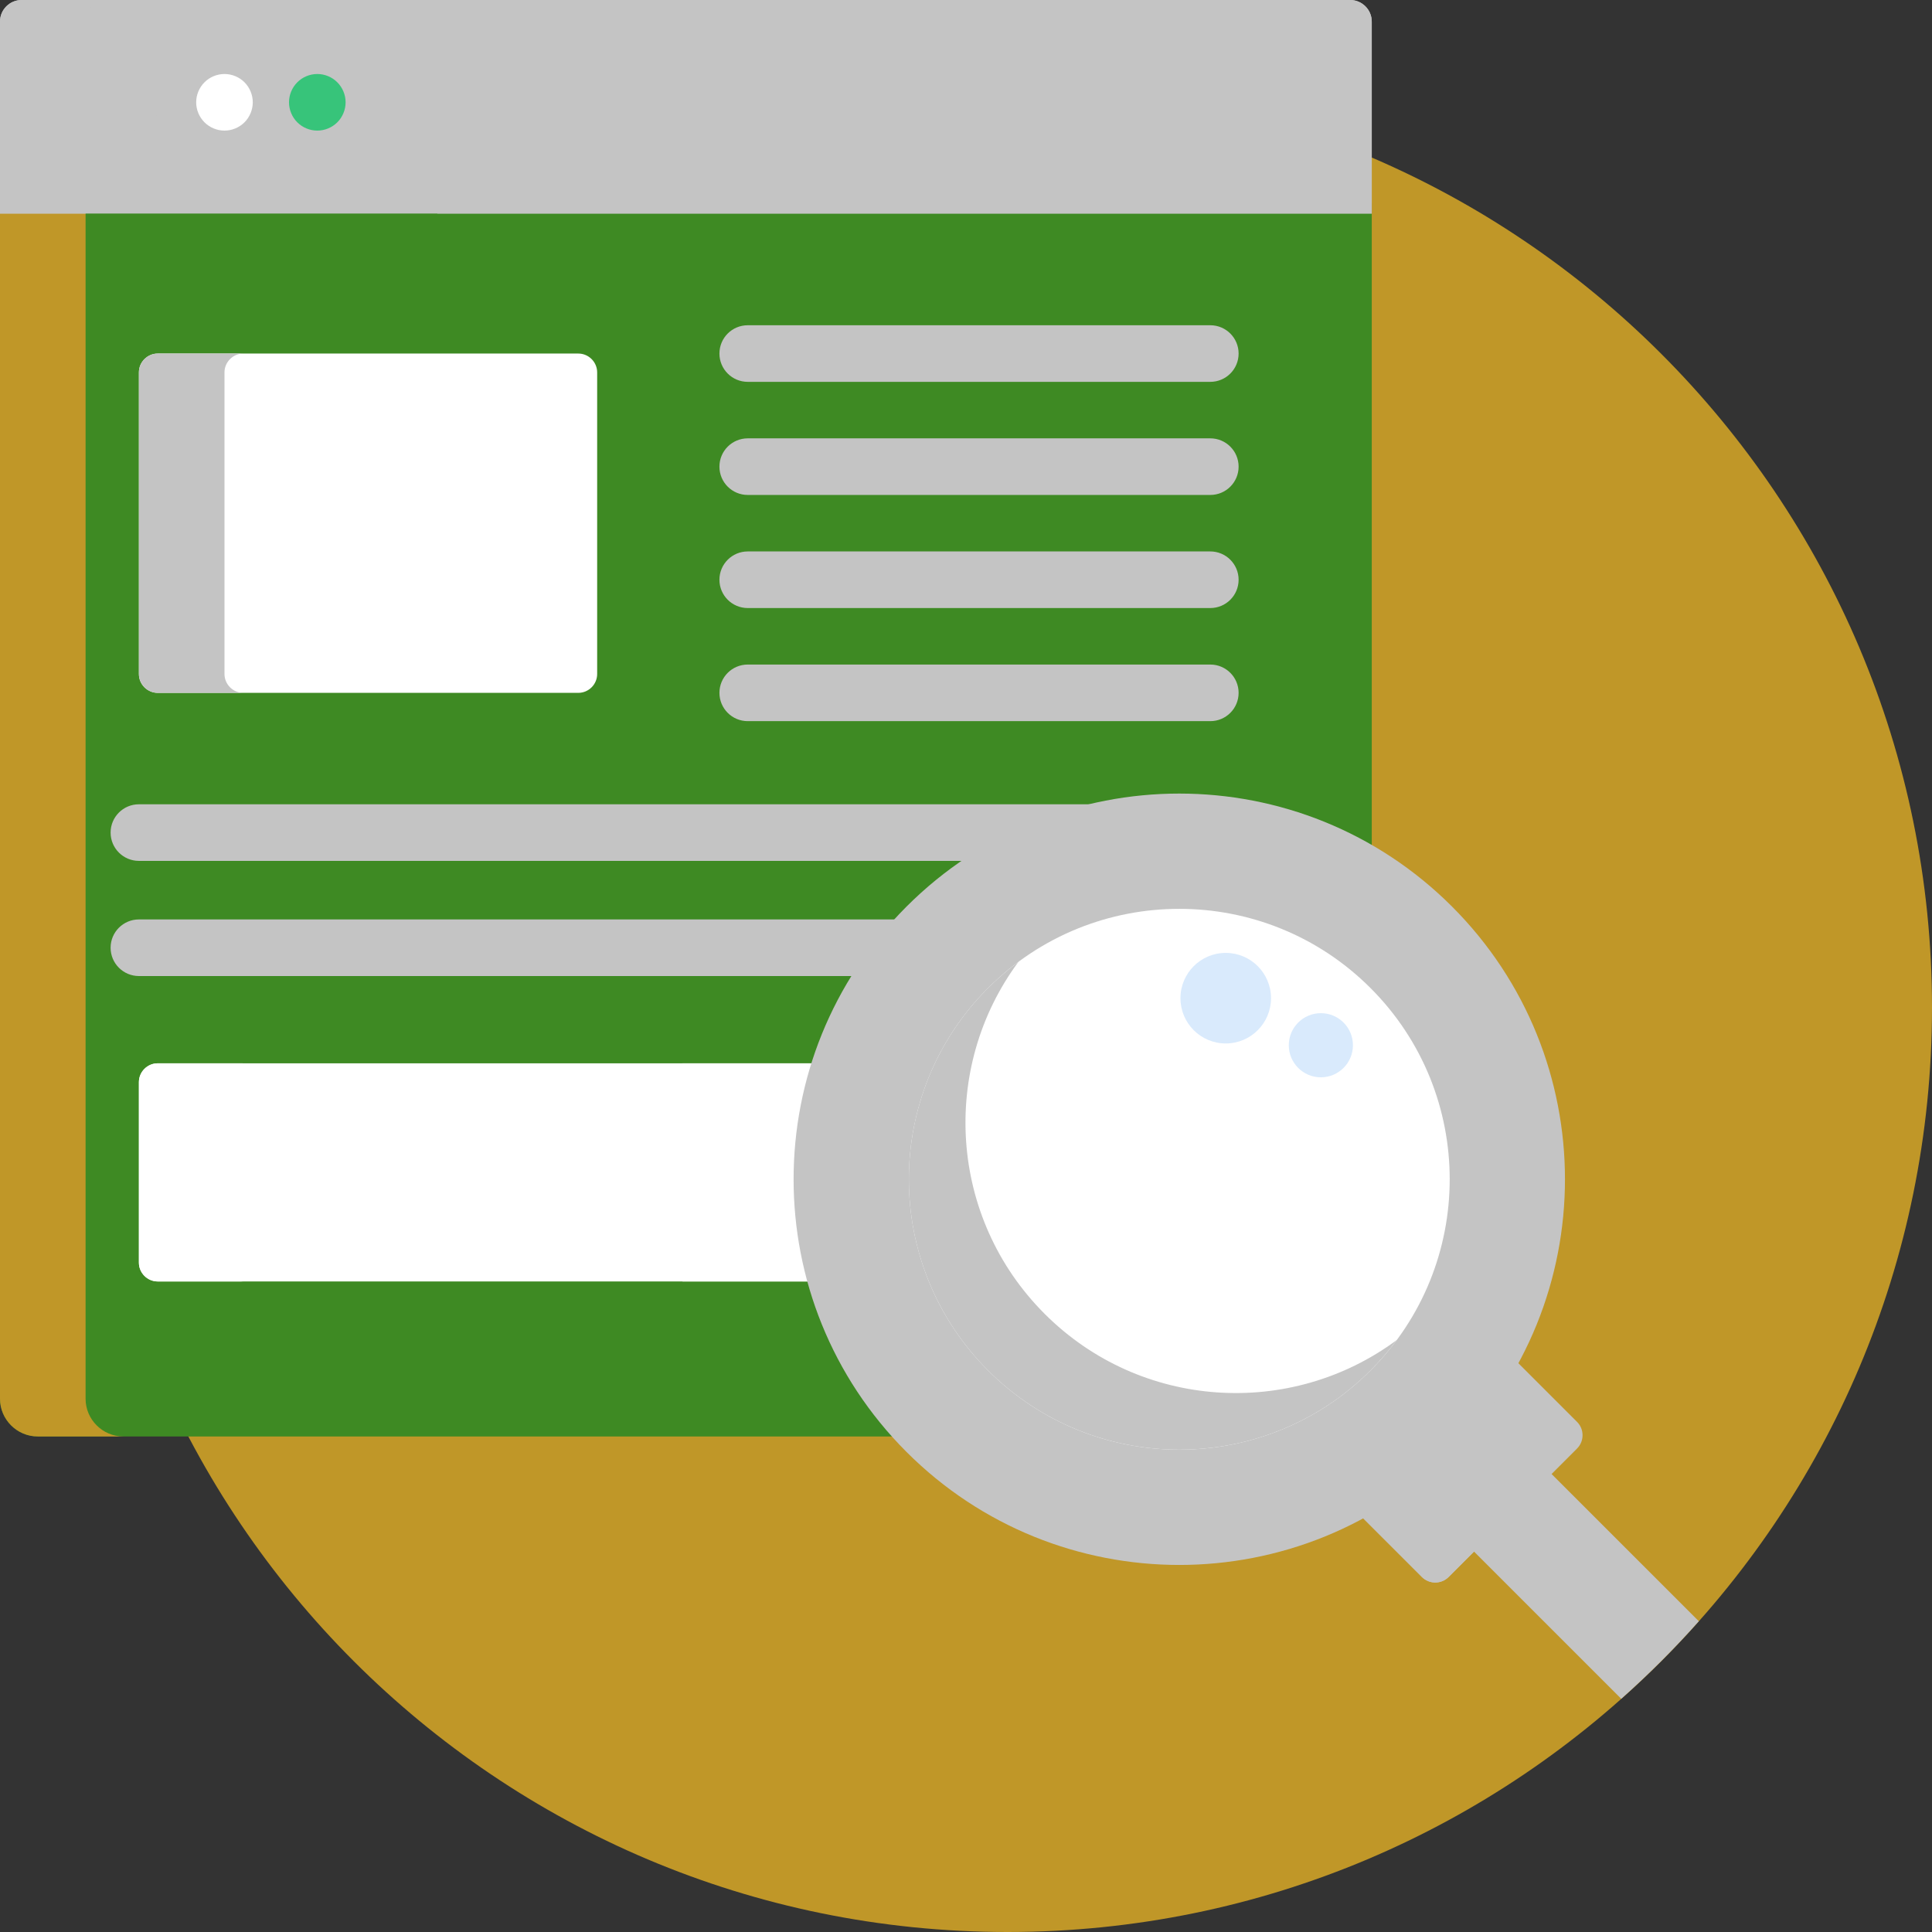 <svg width="350" height="350" viewBox="0 0 350 350" fill="none" xmlns="http://www.w3.org/2000/svg">
<rect x="0" y="0" width="350" height="350" fill="#333333" stroke="none"/>
<path d="M182.52 350C275.016 350 350 275.016 350 182.52C350 90.023 275.016 15.039 182.52 15.039C90.023 15.039 15.039 90.023 15.039 182.52C15.039 275.016 90.023 350 182.52 350Z" fill="#C09728"/>
<path d="M165.197 165.197C178.137 152.258 195.34 145.132 213.638 145.132C226.104 145.132 238.059 148.442 248.508 154.641V36.754H0V253.392C0 257.152 3.076 260.228 6.836 260.228H163.423C138.506 233.399 139.094 191.301 165.197 165.197Z" fill="#3E8A23"/>
<path d="M15.504 253.392V36.754H0V253.392C0 257.152 3.076 260.228 6.836 260.228H22.34C18.58 260.228 15.504 257.152 15.504 253.392Z" fill="#C09728"/>
<path d="M244.6 0H3.907C1.758 0 0 1.758 0 3.907V38.69H248.508V3.907C248.508 1.758 246.749 0 244.6 0Z" fill="#C4C4C4"/>
<path d="M19.411 0H3.907C1.758 0 0 1.758 0 3.907V38.69H15.504V3.907C15.504 1.758 17.262 0 19.411 0Z" fill="#C4C4C4"/>
<path d="M108.182 122.099C108.182 123.979 106.644 125.517 104.764 125.517H28.582C26.702 125.517 25.164 123.979 25.164 122.099V67.467C25.164 65.587 26.702 64.049 28.582 64.049H104.763C106.643 64.049 108.181 65.587 108.181 67.467V122.099H108.182Z" fill="white"/>
<path d="M40.668 122.099V67.467C40.668 65.587 42.206 64.049 44.086 64.049H28.582C26.702 64.049 25.164 65.587 25.164 67.467V122.099C25.164 123.979 26.702 125.517 28.582 125.517H44.086C42.206 125.517 40.668 123.979 40.668 122.099Z" fill="#C4C4C4"/>
<path d="M148.439 192.629H28.582C26.702 192.629 25.164 194.167 25.164 196.047V228.729C25.164 230.609 26.702 232.147 28.582 232.147H147.696C144.09 219.221 144.335 205.437 148.439 192.629Z" fill="white"/>
<path d="M40.668 228.729V196.047C40.668 194.167 42.206 192.629 44.086 192.629H28.582C26.702 192.629 25.164 194.167 25.164 196.047V228.729C25.164 230.609 26.702 232.147 28.582 232.147H44.086C42.206 232.147 40.668 230.609 40.668 228.729Z" fill="white"/>
<path d="M148.445 192.629H123.631V232.147H147.702C144.096 219.221 144.341 205.437 148.445 192.629Z" fill="white"/>
<path d="M219.259 69.176H135.458C132.627 69.176 130.331 66.88 130.331 64.049C130.331 61.217 132.627 58.922 135.458 58.922H219.259C222.091 58.922 224.386 61.217 224.386 64.049C224.386 66.88 222.091 69.176 219.259 69.176Z" fill="#C4C4C4"/>
<path d="M219.259 89.665H135.458C132.627 89.665 130.331 87.37 130.331 84.538C130.331 81.707 132.627 79.411 135.458 79.411H219.259C222.091 79.411 224.386 81.707 224.386 84.538C224.386 87.37 222.091 89.665 219.259 89.665Z" fill="#C4C4C4"/>
<path d="M219.259 110.153H135.458C132.627 110.153 130.331 107.858 130.331 105.026C130.331 102.195 132.627 99.899 135.458 99.899H219.259C222.091 99.899 224.386 102.195 224.386 105.026C224.386 107.858 222.091 110.153 219.259 110.153Z" fill="#C4C4C4"/>
<path d="M219.259 130.643H135.458C132.627 130.643 130.331 128.347 130.331 125.516C130.331 122.684 132.627 120.389 135.458 120.389H219.259C222.091 120.389 224.386 122.684 224.386 125.516C224.386 128.347 222.091 130.643 219.259 130.643Z" fill="#C4C4C4"/>
<path d="M204.705 145.704H25.164C22.332 145.704 20.037 148 20.037 150.831C20.037 153.662 22.332 155.958 25.164 155.958H176.631C185.098 150.502 194.645 147.006 204.705 145.704Z" fill="#C4C4C4"/>
<path d="M163.862 166.565H25.164C22.332 166.565 20.037 168.86 20.037 171.692C20.037 174.523 22.332 176.819 25.164 176.819H155.859C158.157 173.213 160.823 169.776 163.862 166.565Z" fill="#C4C4C4"/>
<path d="M23.856 23.66C22.504 23.66 21.184 23.113 20.227 22.162C19.276 21.205 18.73 19.886 18.73 18.533C18.73 17.185 19.276 15.867 20.227 14.91C21.183 13.953 22.503 13.406 23.856 13.406C25.204 13.406 26.529 13.952 27.48 14.91C28.436 15.867 28.983 17.186 28.983 18.533C28.983 19.886 28.436 21.206 27.48 22.162C26.529 23.113 25.203 23.66 23.856 23.66Z" fill="#C4C4C4"/>
<path d="M40.666 23.66C39.319 23.66 37.993 23.113 37.042 22.155C36.086 21.205 35.539 19.886 35.539 18.533C35.539 17.185 36.086 15.867 37.042 14.91C37.999 13.953 39.319 13.406 40.666 13.406C42.019 13.406 43.338 13.952 44.296 14.91C45.246 15.867 45.793 17.186 45.793 18.533C45.793 19.879 45.245 21.206 44.296 22.155C43.338 23.113 42.02 23.66 40.666 23.66Z" fill="white"/>
<path d="M57.483 23.66C56.13 23.66 54.81 23.113 53.86 22.162C52.903 21.205 52.356 19.886 52.356 18.533C52.356 17.185 52.903 15.867 53.86 14.91C54.81 13.953 56.13 13.406 57.483 13.406C58.83 13.406 60.156 13.952 61.106 14.91C62.063 15.867 62.61 17.186 62.61 18.533C62.61 19.886 62.063 21.206 61.106 22.162C60.149 23.113 58.829 23.66 57.483 23.66Z" fill="#37C47A"/>
<path d="M280.114 266.059L266.062 280.111L293.705 307.753C298.661 303.35 303.353 298.657 307.757 293.701L280.114 266.059Z" fill="#C4C4C4"/>
<path d="M285.697 257.586L274.052 245.941C270.955 251.742 266.967 257.19 262.081 262.075C257.251 266.905 251.826 270.924 245.972 274.066L257.595 285.688C258.924 287.018 261.099 287.018 262.429 285.688L285.697 262.419C287.026 261.091 287.026 258.915 285.697 257.586Z" fill="#C4C4C4"/>
<path d="M265.564 277.714L255.624 267.775C252.568 270.154 249.338 272.257 245.965 274.067L257.588 285.689C258.917 287.019 261.092 287.019 262.422 285.689L270.397 277.714C269.068 279.044 266.893 279.044 265.564 277.714Z" fill="#C4C4C4"/>
<path d="M263.045 164.228C290.331 191.514 290.331 235.755 263.044 263.042C235.759 290.327 191.519 290.327 164.231 263.042C136.945 235.755 136.946 191.514 164.231 164.229C191.519 136.942 235.759 136.941 263.045 164.228Z" fill="#C4C4C4"/>
<path d="M248.28 248.275C229.149 267.407 198.129 267.407 178.996 248.274C159.865 229.144 159.864 198.124 178.996 178.992C198.127 159.861 229.148 159.862 248.279 178.992C267.411 198.124 267.411 229.143 248.28 248.275Z" fill="white"/>
<path d="M248.28 248.273C250.022 246.531 251.601 244.688 253.026 242.766C233.848 256.988 206.641 255.409 189.25 238.018C171.861 220.63 170.282 193.422 184.503 174.244C182.581 175.669 180.738 177.249 178.996 178.99C159.864 198.122 159.865 229.142 178.996 248.272C198.129 267.405 229.149 267.405 248.28 248.273Z" fill="#C4C4C4"/>
<path d="M244.6 0H79.236V38.69H248.507V3.907C248.507 1.758 246.749 0 244.6 0Z" fill="#C4C4C4"/>
<path d="M222.054 189.033C226.584 189.033 230.257 185.36 230.257 180.83C230.257 176.299 226.584 172.626 222.054 172.626C217.523 172.626 213.851 176.299 213.851 180.83C213.851 185.36 217.523 189.033 222.054 189.033Z" fill="#D9EAFC"/>
<path d="M239.287 195.166C242.496 195.166 245.098 192.565 245.098 189.355C245.098 186.146 242.496 183.545 239.287 183.545C236.078 183.545 233.477 186.146 233.477 189.355C233.477 192.565 236.078 195.166 239.287 195.166Z" fill="#D9EAFC"/>
</svg>
